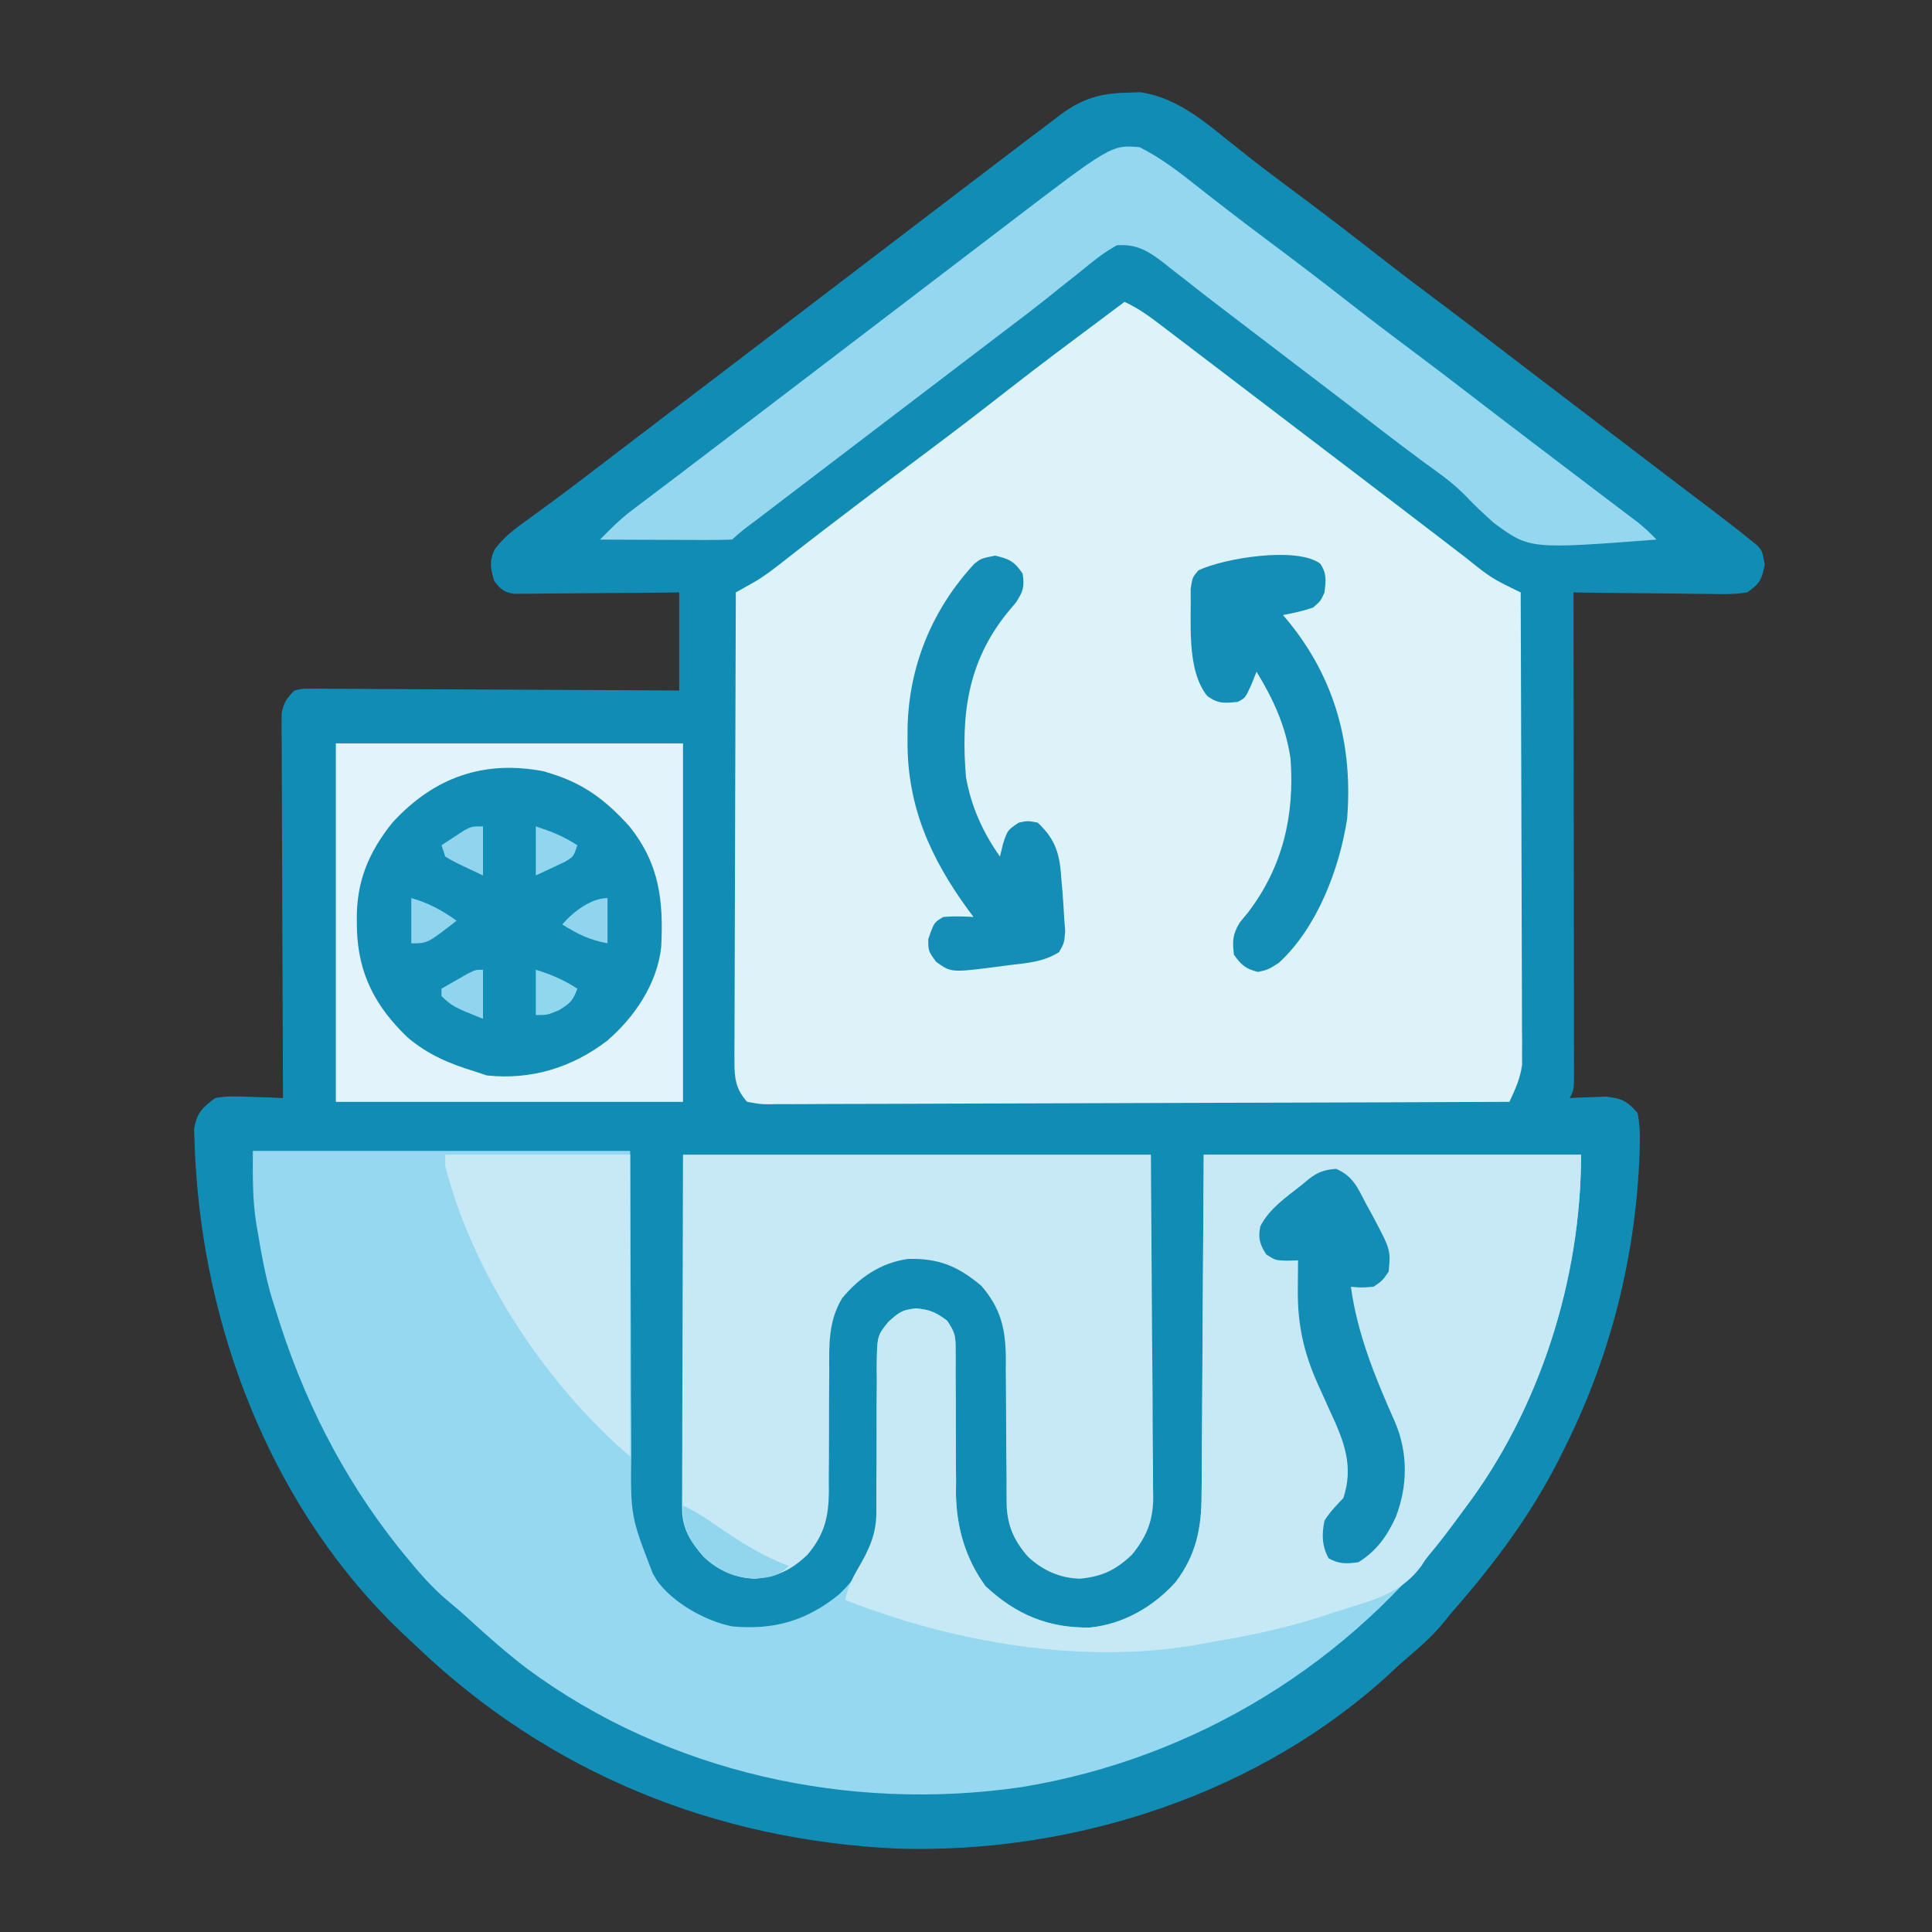 <?xml version="1.0" encoding="UTF-8"?>
<svg version="1.1" xmlns="http://www.w3.org/2000/svg" width="512" height="512">
<rect width="100%" height="100%" fill="#333333" stroke="none"/>
<path d="M0 0 C1.129 -0.04 2.258 -0.08 3.422 -0.121 C12.122 1.148 18.958 6.384 25.625 11.812 C27.194 13.062 28.764 14.309 30.336 15.555 C31.141 16.195 31.947 16.835 32.776 17.495 C36.879 20.717 41.065 23.824 45.25 26.938 C52.479 32.33 59.627 37.814 66.731 43.37 C72.294 47.714 77.919 51.968 83.574 56.189 C88.616 59.954 93.609 63.776 98.59 67.621 C103.211 71.184 107.857 74.715 112.5 78.25 C119.598 83.654 126.692 89.063 133.774 94.488 C137.75 97.532 141.735 100.565 145.727 103.59 C147.133 104.657 147.133 104.657 148.568 105.746 C150.389 107.127 152.21 108.506 154.033 109.883 C157.834 112.768 161.622 115.672 165.324 118.684 C166.153 119.353 166.153 119.353 166.999 120.037 C168.25 121.438 168.25 121.438 168.938 125.062 C168.113 129.109 167.628 130.091 164.25 132.438 C160.764 132.998 157.32 132.902 153.797 132.828 C152.782 132.822 151.766 132.817 150.72 132.811 C147.48 132.789 144.24 132.738 141 132.688 C138.802 132.667 136.604 132.649 134.406 132.633 C129.02 132.589 123.635 132.522 118.25 132.438 C118.251 133.455 118.251 133.455 118.253 134.493 C118.275 150.984 118.291 167.475 118.302 183.966 C118.307 191.941 118.314 199.915 118.325 207.89 C118.335 214.839 118.342 221.788 118.344 228.737 C118.345 232.418 118.348 236.099 118.356 239.78 C118.364 243.885 118.364 247.989 118.364 252.093 C118.367 253.32 118.371 254.547 118.374 255.812 C118.373 256.925 118.372 258.039 118.37 259.186 C118.372 260.643 118.372 260.643 118.373 262.13 C118.25 264.438 118.25 264.438 117.25 266.438 C118.13 266.391 119.011 266.345 119.918 266.297 C121.079 266.261 122.241 266.225 123.438 266.188 C124.586 266.141 125.735 266.095 126.918 266.047 C131.036 266.53 132.567 267.273 135.25 270.438 C135.761 273.358 135.915 275.586 135.812 278.5 C135.787 279.733 135.787 279.733 135.76 280.991 C134.786 307.964 128.239 334.291 116.25 358.438 C115.777 359.408 115.777 359.408 115.294 360.399 C107.663 375.926 97.624 389.472 86.25 402.438 C85.186 403.728 84.123 405.019 83.062 406.312 C80.411 409.396 77.452 412.016 74.352 414.641 C72.986 415.808 71.646 417.005 70.336 418.234 C35.598 450.692 -13.847 466.784 -60.934 465.34 C-109.279 463.098 -153.276 445.276 -188.318 411.802 C-189.697 410.488 -191.092 409.191 -192.488 407.895 C-225.338 376.471 -243.539 331.307 -246.75 286.438 C-246.802 285.724 -246.854 285.011 -246.908 284.277 C-247.038 282.226 -247.123 280.179 -247.188 278.125 C-247.227 276.953 -247.267 275.781 -247.309 274.574 C-246.547 270.296 -245.194 269.063 -241.75 266.438 C-238.619 265.84 -235.611 265.962 -232.438 266.125 C-231.602 266.148 -230.766 266.17 -229.904 266.193 C-227.852 266.252 -225.801 266.342 -223.75 266.438 C-223.757 265.143 -223.763 263.849 -223.77 262.516 C-223.831 250.332 -223.876 238.149 -223.905 225.965 C-223.921 219.701 -223.942 213.437 -223.976 207.173 C-224.009 201.13 -224.027 195.087 -224.035 189.044 C-224.04 186.736 -224.051 184.428 -224.067 182.121 C-224.089 178.893 -224.092 175.666 -224.091 172.438 C-224.101 171.48 -224.112 170.522 -224.123 169.535 C-224.117 168.214 -224.117 168.214 -224.111 166.867 C-224.115 165.722 -224.115 165.722 -224.119 164.554 C-223.635 161.78 -222.728 160.429 -220.75 158.438 C-218.788 157.945 -218.788 157.945 -216.517 157.956 C-215.223 157.948 -215.223 157.948 -213.904 157.94 C-212.489 157.961 -212.489 157.961 -211.046 157.983 C-209.553 157.983 -209.553 157.983 -208.03 157.982 C-204.735 157.984 -201.44 158.016 -198.145 158.047 C-195.862 158.054 -193.579 158.06 -191.297 158.064 C-185.285 158.079 -179.273 158.119 -173.261 158.163 C-167.128 158.204 -160.994 158.222 -154.861 158.242 C-142.824 158.285 -130.787 158.355 -118.75 158.438 C-118.75 149.857 -118.75 141.278 -118.75 132.438 C-122.036 132.472 -125.322 132.507 -128.707 132.543 C-131.884 132.566 -135.061 132.585 -138.239 132.602 C-140.449 132.617 -142.66 132.638 -144.87 132.664 C-148.045 132.7 -151.22 132.717 -154.395 132.73 C-155.385 132.746 -156.376 132.761 -157.397 132.777 C-158.317 132.778 -159.238 132.778 -160.187 132.778 C-161.403 132.788 -161.403 132.788 -162.643 132.798 C-165.288 132.345 -166.136 131.546 -167.75 129.438 C-168.762 126.112 -169.129 124.28 -167.688 121.074 C-165.221 117.718 -162.227 115.517 -158.875 113.125 C-157.422 112.062 -155.971 110.998 -154.52 109.934 C-153.746 109.369 -152.972 108.804 -152.174 108.222 C-147.93 105.097 -143.749 101.889 -139.562 98.688 C-137.767 97.318 -135.971 95.948 -134.176 94.578 C-133.278 93.893 -132.38 93.208 -131.456 92.502 C-127.056 89.145 -122.653 85.791 -118.25 82.438 C-116.505 81.108 -114.76 79.779 -113.016 78.449 C-109.464 75.743 -105.912 73.037 -102.359 70.332 C-94.318 64.207 -86.278 58.08 -78.25 51.938 C-71.121 46.482 -63.984 41.039 -56.841 35.601 C-52.315 32.155 -47.792 28.706 -43.273 25.25 C-38.908 21.912 -34.536 18.582 -30.157 15.262 C-28.594 14.077 -27.032 12.891 -25.472 11.703 C-23.425 10.147 -21.371 8.603 -19.312 7.062 C-18.728 6.616 -18.144 6.17 -17.542 5.71 C-11.898 1.524 -6.975 0.134 0 0 Z " fill="#118DB5" transform="translate(298.75,24.562)"/>
<path d="M0 0 C3.312 1.515 6.042 3.422 8.938 5.625 C9.698 6.201 9.698 6.201 10.473 6.789 C12.318 8.189 14.159 9.595 16 11 C17.573 12.197 19.146 13.393 20.719 14.59 C25.225 18.019 29.728 21.453 34.23 24.887 C38.652 28.26 43.076 31.63 47.5 35 C49.245 36.329 50.99 37.659 52.734 38.988 C56.286 41.694 59.838 44.4 63.391 47.105 C64.279 47.782 65.167 48.458 66.082 49.155 C67.845 50.499 69.609 51.842 71.373 53.185 C75.551 56.366 79.724 59.553 83.887 62.754 C84.656 63.345 85.425 63.935 86.218 64.544 C87.645 65.641 89.072 66.74 90.497 67.841 C97.279 73.253 97.279 73.253 105 77 C105.07 93.568 105.123 110.136 105.155 126.705 C105.171 134.398 105.192 142.091 105.226 149.784 C105.256 156.491 105.276 163.198 105.282 169.905 C105.286 173.455 105.295 177.005 105.317 180.555 C105.341 184.522 105.342 188.488 105.341 192.455 C105.351 193.627 105.362 194.799 105.373 196.006 C105.369 197.093 105.365 198.179 105.361 199.299 C105.364 200.236 105.366 201.174 105.369 202.14 C104.89 205.85 103.589 208.618 102 212 C75.714 212.117 49.429 212.205 23.143 212.259 C10.938 212.285 -1.266 212.32 -13.47 212.377 C-24.104 212.427 -34.739 212.459 -45.373 212.47 C-51.007 212.477 -56.64 212.492 -62.273 212.529 C-67.571 212.562 -72.869 212.573 -78.168 212.566 C-80.116 212.567 -82.064 212.577 -84.013 212.596 C-86.666 212.621 -89.317 212.615 -91.971 212.601 C-93.136 212.623 -93.136 212.623 -94.326 212.645 C-96.476 212.615 -96.476 212.615 -100 212 C-102.987 208.693 -103.373 205.82 -103.361 201.463 C-103.365 200.363 -103.369 199.262 -103.373 198.128 C-103.357 196.332 -103.357 196.332 -103.341 194.499 C-103.341 193.23 -103.341 191.961 -103.342 190.654 C-103.343 187.183 -103.325 183.713 -103.304 180.242 C-103.285 176.612 -103.284 172.982 -103.28 169.352 C-103.271 162.481 -103.246 155.611 -103.216 148.74 C-103.183 140.917 -103.166 133.093 -103.151 125.27 C-103.12 109.18 -103.067 93.09 -103 77 C-101.268 76.024 -99.536 75.048 -97.804 74.072 C-95.159 72.5 -92.79 70.653 -90.375 68.75 C-89.239 67.863 -88.102 66.976 -86.965 66.09 C-86.339 65.601 -85.714 65.112 -85.07 64.609 C-81.047 61.482 -76.991 58.399 -72.938 55.312 C-71.593 54.287 -71.593 54.287 -70.221 53.242 C-64.108 48.588 -57.967 43.973 -51.812 39.375 C-44.749 34.096 -37.763 28.728 -30.819 23.293 C-22.638 16.907 -14.325 10.698 -6.004 4.495 C-4 3 -2 1.501 0 0 Z " fill="#DEF2FA" transform="translate(298,80)"/>
<path d="M0 0 C33 0 66 0 100 0 C100.188 49.25 100.188 49.25 100.208 64.739 C100.238 69.364 100.238 69.364 100.274 73.989 C100.287 76.032 100.29 78.075 100.286 80.117 C100.098 96.729 100.098 96.729 106 112 C106.356 112.601 106.713 113.202 107.08 113.822 C111.319 119.767 119.926 124.585 127 126 C138.03 127.029 146.606 124.583 155.25 117.629 C160.759 112.501 164.518 105.884 165.264 98.322 C165.359 95.229 165.363 92.149 165.336 89.055 C165.348 86.738 165.361 84.422 165.375 82.105 C165.379 78.48 165.375 74.855 165.36 71.23 C165.352 67.713 165.373 64.197 165.398 60.68 C165.385 59.598 165.372 58.517 165.358 57.403 C165.44 49.013 165.44 49.013 168.413 45.333 C171.234 42.789 172.087 42.081 175.812 41.75 C179.42 42.033 181.128 42.846 184 45 C186.173 48.259 186.247 49.158 186.24 52.924 C186.243 53.926 186.247 54.928 186.251 55.96 C186.247 57.045 186.243 58.129 186.238 59.246 C186.254 61.551 186.27 63.857 186.287 66.162 C186.303 69.789 186.313 73.416 186.305 77.043 C186.303 80.548 186.331 84.053 186.363 87.559 C186.348 89.158 186.348 89.158 186.332 90.789 C186.446 99.709 188.852 108.089 194.188 115.375 C202.252 122.902 210.919 126.53 221.906 126.312 C230.684 125.426 238.619 120.849 244.5 114.34 C250.069 107.064 251.446 99.842 251.432 90.912 C251.443 89.92 251.453 88.928 251.464 87.905 C251.493 84.718 251.503 81.531 251.512 78.344 C251.527 76.366 251.544 74.389 251.562 72.411 C251.62 65.108 251.652 57.804 251.688 50.5 C251.791 34.165 251.894 17.83 252 1 C285 1 318 1 352 1 C352 33.94 341.049 68.546 321 95 C319.902 96.518 319.902 96.518 318.781 98.066 C291.215 135.622 249.843 161.039 203.771 168.594 C158.037 175.294 109.896 164.768 72.573 137.128 C67.218 133.026 62.163 128.591 57.207 124.02 C55.285 122.261 53.324 120.592 51.312 118.938 C47.45 115.632 44.215 111.929 41 108 C40.248 107.086 39.497 106.172 38.723 105.23 C23.561 86.188 13.081 65.209 6 42 C5.54 40.559 5.54 40.559 5.07 39.09 C3.345 33.336 2.301 27.479 1.312 21.562 C1.181 20.799 1.049 20.036 0.913 19.25 C-0.126 12.63 0 6.92 0 0 Z " fill="#95D8EF" transform="translate(67,305)"/>
<path d="M0 0 C33 0 66 0 100 0 C100 32.902 89.077 67.598 69 94 C68.178 95.104 67.357 96.208 66.535 97.312 C62.359 102.862 62.359 102.862 60.324 105.337 C58.951 107.013 58.951 107.013 57.694 108.966 C52.727 115.765 45.974 117.763 38.252 120.138 C36.09 120.804 33.943 121.506 31.795 122.217 C22.299 125.296 12.842 127.352 3 129 C1.302 129.318 1.302 129.318 -0.431 129.643 C-31.342 135.36 -66.018 129.447 -95 118 C-94.355 114.802 -93.204 112.373 -91.562 109.562 C-88.684 104.622 -86.749 100.554 -86.76 94.754 C-86.755 93.222 -86.755 93.222 -86.749 91.659 C-86.753 90.566 -86.757 89.474 -86.762 88.348 C-86.746 86.021 -86.73 83.695 -86.713 81.369 C-86.696 77.711 -86.688 74.053 -86.695 70.395 C-86.697 66.858 -86.669 63.322 -86.637 59.785 C-86.647 58.694 -86.657 57.604 -86.668 56.48 C-86.559 48.007 -86.559 48.007 -83.585 44.326 C-80.765 41.789 -79.909 41.081 -76.188 40.75 C-72.58 41.033 -70.872 41.846 -68 44 C-65.827 47.259 -65.753 48.158 -65.76 51.924 C-65.757 52.926 -65.753 53.928 -65.749 54.96 C-65.753 56.045 -65.757 57.129 -65.762 58.246 C-65.746 60.551 -65.73 62.857 -65.713 65.162 C-65.697 68.789 -65.687 72.416 -65.695 76.043 C-65.697 79.548 -65.669 83.053 -65.637 86.559 C-65.647 87.625 -65.657 88.691 -65.668 89.789 C-65.554 98.709 -63.148 107.089 -57.812 114.375 C-49.748 121.902 -41.081 125.53 -30.094 125.312 C-21.316 124.426 -13.381 119.849 -7.5 113.34 C-1.931 106.064 -0.554 98.842 -0.568 89.912 C-0.557 88.92 -0.547 87.928 -0.536 86.905 C-0.507 83.718 -0.497 80.531 -0.488 77.344 C-0.473 75.366 -0.456 73.389 -0.438 71.411 C-0.38 64.108 -0.348 56.804 -0.312 49.5 C-0.209 33.165 -0.106 16.83 0 0 Z " fill="#C6E9F5" transform="translate(319,306)"/>
<path d="M0 0 C40.92 0 81.84 0 124 0 C124.103 16.005 124.206 32.01 124.312 48.5 C124.358 53.543 124.404 58.587 124.45 63.783 C124.473 69.968 124.473 69.968 124.477 72.868 C124.485 74.883 124.502 76.897 124.528 78.912 C124.565 81.974 124.57 85.034 124.568 88.096 C124.586 88.985 124.604 89.874 124.622 90.791 C124.57 97.055 122.937 101.12 119 106 C114.694 110.091 111.088 111.795 105.188 112.375 C99.833 112.213 95.384 110.203 91.457 106.574 C87.453 102.03 85.753 97.785 85.745 91.786 C85.738 90.771 85.731 89.756 85.724 88.71 C85.725 87.624 85.726 86.537 85.727 85.418 C85.706 83.101 85.685 80.784 85.664 78.467 C85.641 74.826 85.625 71.186 85.619 67.546 C85.61 64.024 85.576 60.502 85.539 56.98 C85.547 55.36 85.547 55.36 85.554 53.706 C85.455 46.037 84.203 40.721 79.07 34.758 C72.88 29.562 67.818 27.428 59.656 27.625 C52.402 28.649 46.757 32.508 42.156 38.059 C38.426 44.322 38.735 50.623 38.762 57.68 C38.746 59.993 38.73 62.307 38.713 64.621 C38.696 68.251 38.688 71.88 38.695 75.509 C38.697 79.025 38.669 82.539 38.637 86.055 C38.647 87.132 38.657 88.209 38.668 89.319 C38.579 96.162 37.455 100.71 33 106 C28.694 110.091 25.088 111.795 19.188 112.375 C13.838 112.214 9.343 110.218 5.457 106.539 C2.022 102.57 -0.254 99.086 -0.241 93.799 C-0.243 92.97 -0.246 92.142 -0.249 91.288 C-0.242 90.385 -0.234 89.481 -0.227 88.55 C-0.227 87.578 -0.228 86.606 -0.228 85.605 C-0.226 82.46 -0.211 79.316 -0.195 76.172 C-0.192 74.23 -0.19 72.288 -0.189 70.346 C-0.179 63.147 -0.151 55.949 -0.125 48.75 C-0.084 32.663 -0.043 16.575 0 0 Z " fill="#C7E9F5" transform="translate(181,306)"/>
<path d="M0 0 C30.36 0 60.72 0 92 0 C92 31.35 92 62.7 92 95 C61.64 95 31.28 95 0 95 C0 63.65 0 32.3 0 0 Z " fill="#128DB5" transform="translate(89,197)"/>
<path d="M0 0 C5.585 2.813 10.312 6.425 15.188 10.312 C21.727 15.466 28.324 20.526 35 25.5 C42.229 30.893 49.377 36.376 56.481 41.933 C62.044 46.276 67.669 50.53 73.324 54.752 C77.824 58.111 82.289 61.512 86.734 64.944 C91.807 68.858 96.902 72.743 102 76.625 C102.884 77.298 103.767 77.972 104.678 78.666 C109.418 82.277 114.163 85.883 118.914 89.48 C119.871 90.206 120.827 90.932 121.812 91.679 C123.652 93.075 125.493 94.468 127.336 95.86 C128.166 96.49 128.996 97.12 129.852 97.77 C130.582 98.322 131.312 98.875 132.065 99.445 C133.839 100.87 135.429 102.356 137 104 C103.371 106.552 103.371 106.552 93.912 99.601 C91.121 97.141 88.472 94.59 85.903 91.898 C82.789 88.792 79.252 86.312 75.688 83.75 C74.36 82.763 73.034 81.774 71.711 80.781 C71.082 80.311 70.452 79.84 69.804 79.355 C66.062 76.544 62.365 73.676 58.66 70.816 C53.13 66.553 47.568 62.333 42.012 58.104 C37.096 54.361 32.184 50.613 27.282 46.854 C25.218 45.274 23.15 43.699 21.082 42.125 C18.246 39.964 15.436 37.772 12.637 35.562 C11.216 34.458 9.796 33.354 8.375 32.25 C7.736 31.736 7.097 31.222 6.438 30.692 C2.396 27.579 -0.707 25.619 -6 26 C-9.534 27.914 -12.53 30.389 -15.625 32.938 C-17.502 34.426 -19.38 35.915 -21.258 37.402 C-22.212 38.169 -23.166 38.936 -24.149 39.726 C-28.541 43.229 -33.021 46.611 -37.5 50 C-39.25 51.333 -41 52.666 -42.75 54 C-53.25 62 -53.25 62 -55.876 64.001 C-57.623 65.332 -59.369 66.662 -61.116 67.993 C-65.541 71.365 -69.965 74.735 -74.391 78.105 C-79.595 82.069 -84.798 86.034 -90 90 C-90.843 90.643 -91.686 91.285 -92.555 91.947 C-94.954 93.776 -97.352 95.607 -99.75 97.438 C-100.472 97.988 -101.193 98.538 -101.937 99.104 C-105.08 101.42 -105.08 101.42 -108 104 C-110.594 104.089 -113.16 104.115 -115.754 104.098 C-116.529 104.096 -117.305 104.095 -118.104 104.093 C-120.59 104.088 -123.076 104.075 -125.562 104.062 C-127.244 104.057 -128.926 104.053 -130.607 104.049 C-134.738 104.038 -138.869 104.021 -143 104 C-140.287 101.236 -137.625 98.564 -134.531 96.23 C-133.568 95.499 -133.568 95.499 -132.585 94.753 C-131.897 94.236 -131.209 93.72 -130.5 93.188 C-128.974 92.031 -127.448 90.875 -125.922 89.719 C-125.119 89.113 -124.317 88.507 -123.49 87.883 C-119.233 84.664 -114.993 81.424 -110.75 78.188 C-108.969 76.831 -107.188 75.474 -105.406 74.117 C-104.516 73.439 -103.625 72.76 -102.707 72.062 C-100.902 70.687 -99.098 69.313 -97.293 67.938 C-88.357 61.133 -79.421 54.326 -70.5 47.5 C-63.374 42.047 -56.239 36.606 -49.1 31.17 C-44.525 27.686 -39.951 24.2 -35.383 20.707 C-7.481 -0.613 -7.481 -0.613 0 0 Z " fill="#94D7EF" transform="translate(302,39)"/>
<path d="M0 0 C30.36 0 60.72 0 92 0 C92 31.35 92 62.7 92 95 C61.64 95 31.28 95 0 95 C0 63.65 0 32.3 0 0 Z M15 21 C8.669 28.883 5.424 36.686 5.562 46.812 C5.571 47.6 5.579 48.388 5.588 49.199 C5.931 61.109 10.497 69.792 19.066 77.973 C24.533 82.578 30.21 84.93 37 87 C37.99 87.33 38.98 87.66 40 88 C51.73 89.247 62.507 85.967 71.848 78.852 C79.142 72.577 85.135 63.797 86.223 53.994 C86.868 41.649 85.746 31.84 77.754 21.945 C71.64 15.164 65.791 10.687 57 8 C56.398 7.811 55.796 7.621 55.176 7.426 C39.216 4.303 25.957 9.028 15 21 Z " fill="#E3F3FB" transform="translate(89,197)"/>
<path d="M0 0 C16.17 0 32.34 0 49 0 C49 26.4 49 52.8 49 80 C26.669 60.859 7.359 31.76 0 3 C0 2.01 0 1.02 0 0 Z " fill="#C7E9F5" transform="translate(118,306)"/>
<path d="M0 0 C1.821 2.603 1.542 4.576 1.164 7.664 C0.164 9.914 0.164 9.914 -1.836 11.664 C-4.497 12.588 -7.057 13.117 -9.836 13.664 C-9.4 14.175 -8.965 14.685 -8.516 15.211 C4.031 30.527 8.735 48.178 7.164 67.664 C5.124 80.988 -0.826 96.576 -10.961 105.852 C-13.836 107.664 -13.836 107.664 -16.461 108.227 C-19.714 107.456 -20.904 106.383 -22.836 103.664 C-23.265 100.055 -23.178 98.222 -21.262 95.094 C-20.564 94.251 -19.867 93.408 -19.148 92.539 C-9.878 80.446 -6.713 66.713 -7.836 51.664 C-9.123 43.058 -12.338 36.059 -16.836 28.664 C-17.29 29.798 -17.743 30.933 -18.211 32.102 C-19.836 35.664 -19.836 35.664 -21.836 36.664 C-25.32 37.043 -27.123 37.211 -29.953 35.039 C-35.48 28.068 -34.097 15.431 -34.297 6.746 C-33.836 3.664 -33.836 3.664 -32.246 1.812 C-25.441 -1.43 -6.251 -4.549 0 0 Z " fill="#148EB6" transform="translate(349.836,149.336)"/>
<path d="M0 0 C3.779 0.856 5.15 1.549 7.312 4.75 C7.853 8.207 7.482 9.495 5.52 12.441 C4.729 13.389 3.939 14.336 3.125 15.312 C-7.361 28.398 -9.058 42.475 -7.688 58.75 C-6.292 66.542 -3.229 73.306 1.312 79.75 C1.581 78.636 1.849 77.522 2.125 76.375 C3.312 72.75 3.312 72.75 6.312 70.75 C8.688 70.25 8.688 70.25 11.312 70.75 C16.362 75.524 17.184 79.398 17.625 86.188 C17.698 87.008 17.771 87.828 17.846 88.674 C18.043 91.032 18.184 93.387 18.312 95.75 C18.409 97.02 18.506 98.289 18.605 99.598 C18.312 102.75 18.312 102.75 16.961 105.078 C12.878 107.656 8.675 107.948 3.938 108.5 C3.004 108.625 2.071 108.75 1.109 108.879 C-11.623 110.52 -11.623 110.52 -15.625 107.625 C-17.688 104.75 -17.688 104.75 -17.688 101.625 C-16.139 97.174 -16.139 97.174 -13.688 95.75 C-10.969 95.508 -8.428 95.615 -5.688 95.75 C-6.112 95.191 -6.536 94.631 -6.973 94.055 C-17.129 80.171 -23.288 66.392 -23.188 49.062 C-23.179 47.343 -23.179 47.343 -23.17 45.589 C-22.827 29.253 -16.658 14.215 -5.449 2.125 C-3.688 0.75 -3.688 0.75 0 0 Z " fill="#148EB6" transform="translate(263.688,147.25)"/>
<path d="M0 0 C4.481 1.907 5.762 5.036 7.938 9.25 C8.48 10.236 9.023 11.222 9.582 12.238 C14.497 21.48 14.497 21.48 13.938 27.25 C12.312 29.625 12.312 29.625 9.938 31.25 C6.688 31.5 6.688 31.5 3.938 31.25 C5.683 44.017 10.512 55.595 15.703 67.289 C19.089 75.411 18.992 84.032 15.852 92.25 C13.532 97.325 10.715 101.293 5.938 104.25 C2.771 104.693 0.897 104.762 -1.938 103.25 C-3.764 100.003 -3.811 96.81 -3.062 93.25 C-1.619 90.931 0.033 89.248 1.938 87.25 C4.71 78.932 2.196 72.333 -1.375 64.688 C-2.185 62.895 -2.994 61.102 -3.801 59.309 C-4.188 58.451 -4.576 57.594 -4.975 56.71 C-8.673 48.343 -10.232 40.978 -10.125 31.875 C-10.12 31.139 -10.116 30.403 -10.111 29.645 C-10.1 27.846 -10.082 26.048 -10.062 24.25 C-11.002 24.282 -11.942 24.314 -12.91 24.348 C-16.062 24.25 -16.062 24.25 -18.5 22.688 C-20.194 20.045 -20.704 18.363 -20.066 15.25 C-17.712 10.56 -13.103 7.442 -9.062 4.25 C-8.473 3.756 -7.884 3.263 -7.277 2.754 C-4.815 0.856 -3.107 0.254 0 0 Z " fill="#138DB6" transform="translate(354.062,309.75)"/>
<path d="M0 0 C4.046 1.814 7.548 4.374 11.188 6.875 C16.613 10.559 21.854 13.628 28 16 C25.192 18.808 23.249 18.979 19.312 19.312 C13.885 19.223 9.402 17.275 5.457 13.539 C1.615 9.1 -0.327 5.88 0 0 Z " fill="#91D6ED" transform="translate(181,399)"/>
<path d="M0 0 C0 4.29 0 8.58 0 13 C-7.982 9.776 -7.982 9.776 -11 7 C-11 6.34 -11 5.68 -11 5 C-9.545 4.162 -8.086 3.329 -6.625 2.5 C-5.813 2.036 -5.001 1.572 -4.164 1.094 C-2 0 -2 0 0 0 Z " fill="#90D5ED" transform="translate(128,257)"/>
<path d="M0 0 C0 4.29 0 8.58 0 13 C-7.715 9.387 -7.715 9.387 -10 8 C-10.33 7.01 -10.66 6.02 -11 5 C-9.735 4.158 -8.462 3.327 -7.188 2.5 C-6.48 2.036 -5.772 1.572 -5.043 1.094 C-3 0 -3 0 0 0 Z " fill="#90D5ED" transform="translate(128,219)"/>
<path d="M0 0 C4.053 1.225 7.444 2.699 11 5 C9.905 8.174 9.018 8.989 6.062 10.75 C3 12 3 12 0 12 C0 8.04 0 4.08 0 0 Z " fill="#90D6ED" transform="translate(142,257)"/>
<path d="M0 0 C4.384 1.461 7.266 2.584 11 5 C10 8 10 8 7.715 9.387 C5.143 10.591 2.572 11.796 0 13 C0 8.71 0 4.42 0 0 Z " fill="#91D6EE" transform="translate(142,219)"/>
<path d="M0 0 C0 3.96 0 7.92 0 12 C-5.148 10.97 -7.629 9.657 -12 7 C-9.202 3.709 -4.403 0 0 0 Z " fill="#90D5ED" transform="translate(161,238)"/>
<path d="M0 0 C4.615 1.319 8.099 3.214 12 6 C4.286 12 4.286 12 0 12 C0 8.04 0 4.08 0 0 Z " fill="#90D5ED" transform="translate(109,238)"/>
</svg>
